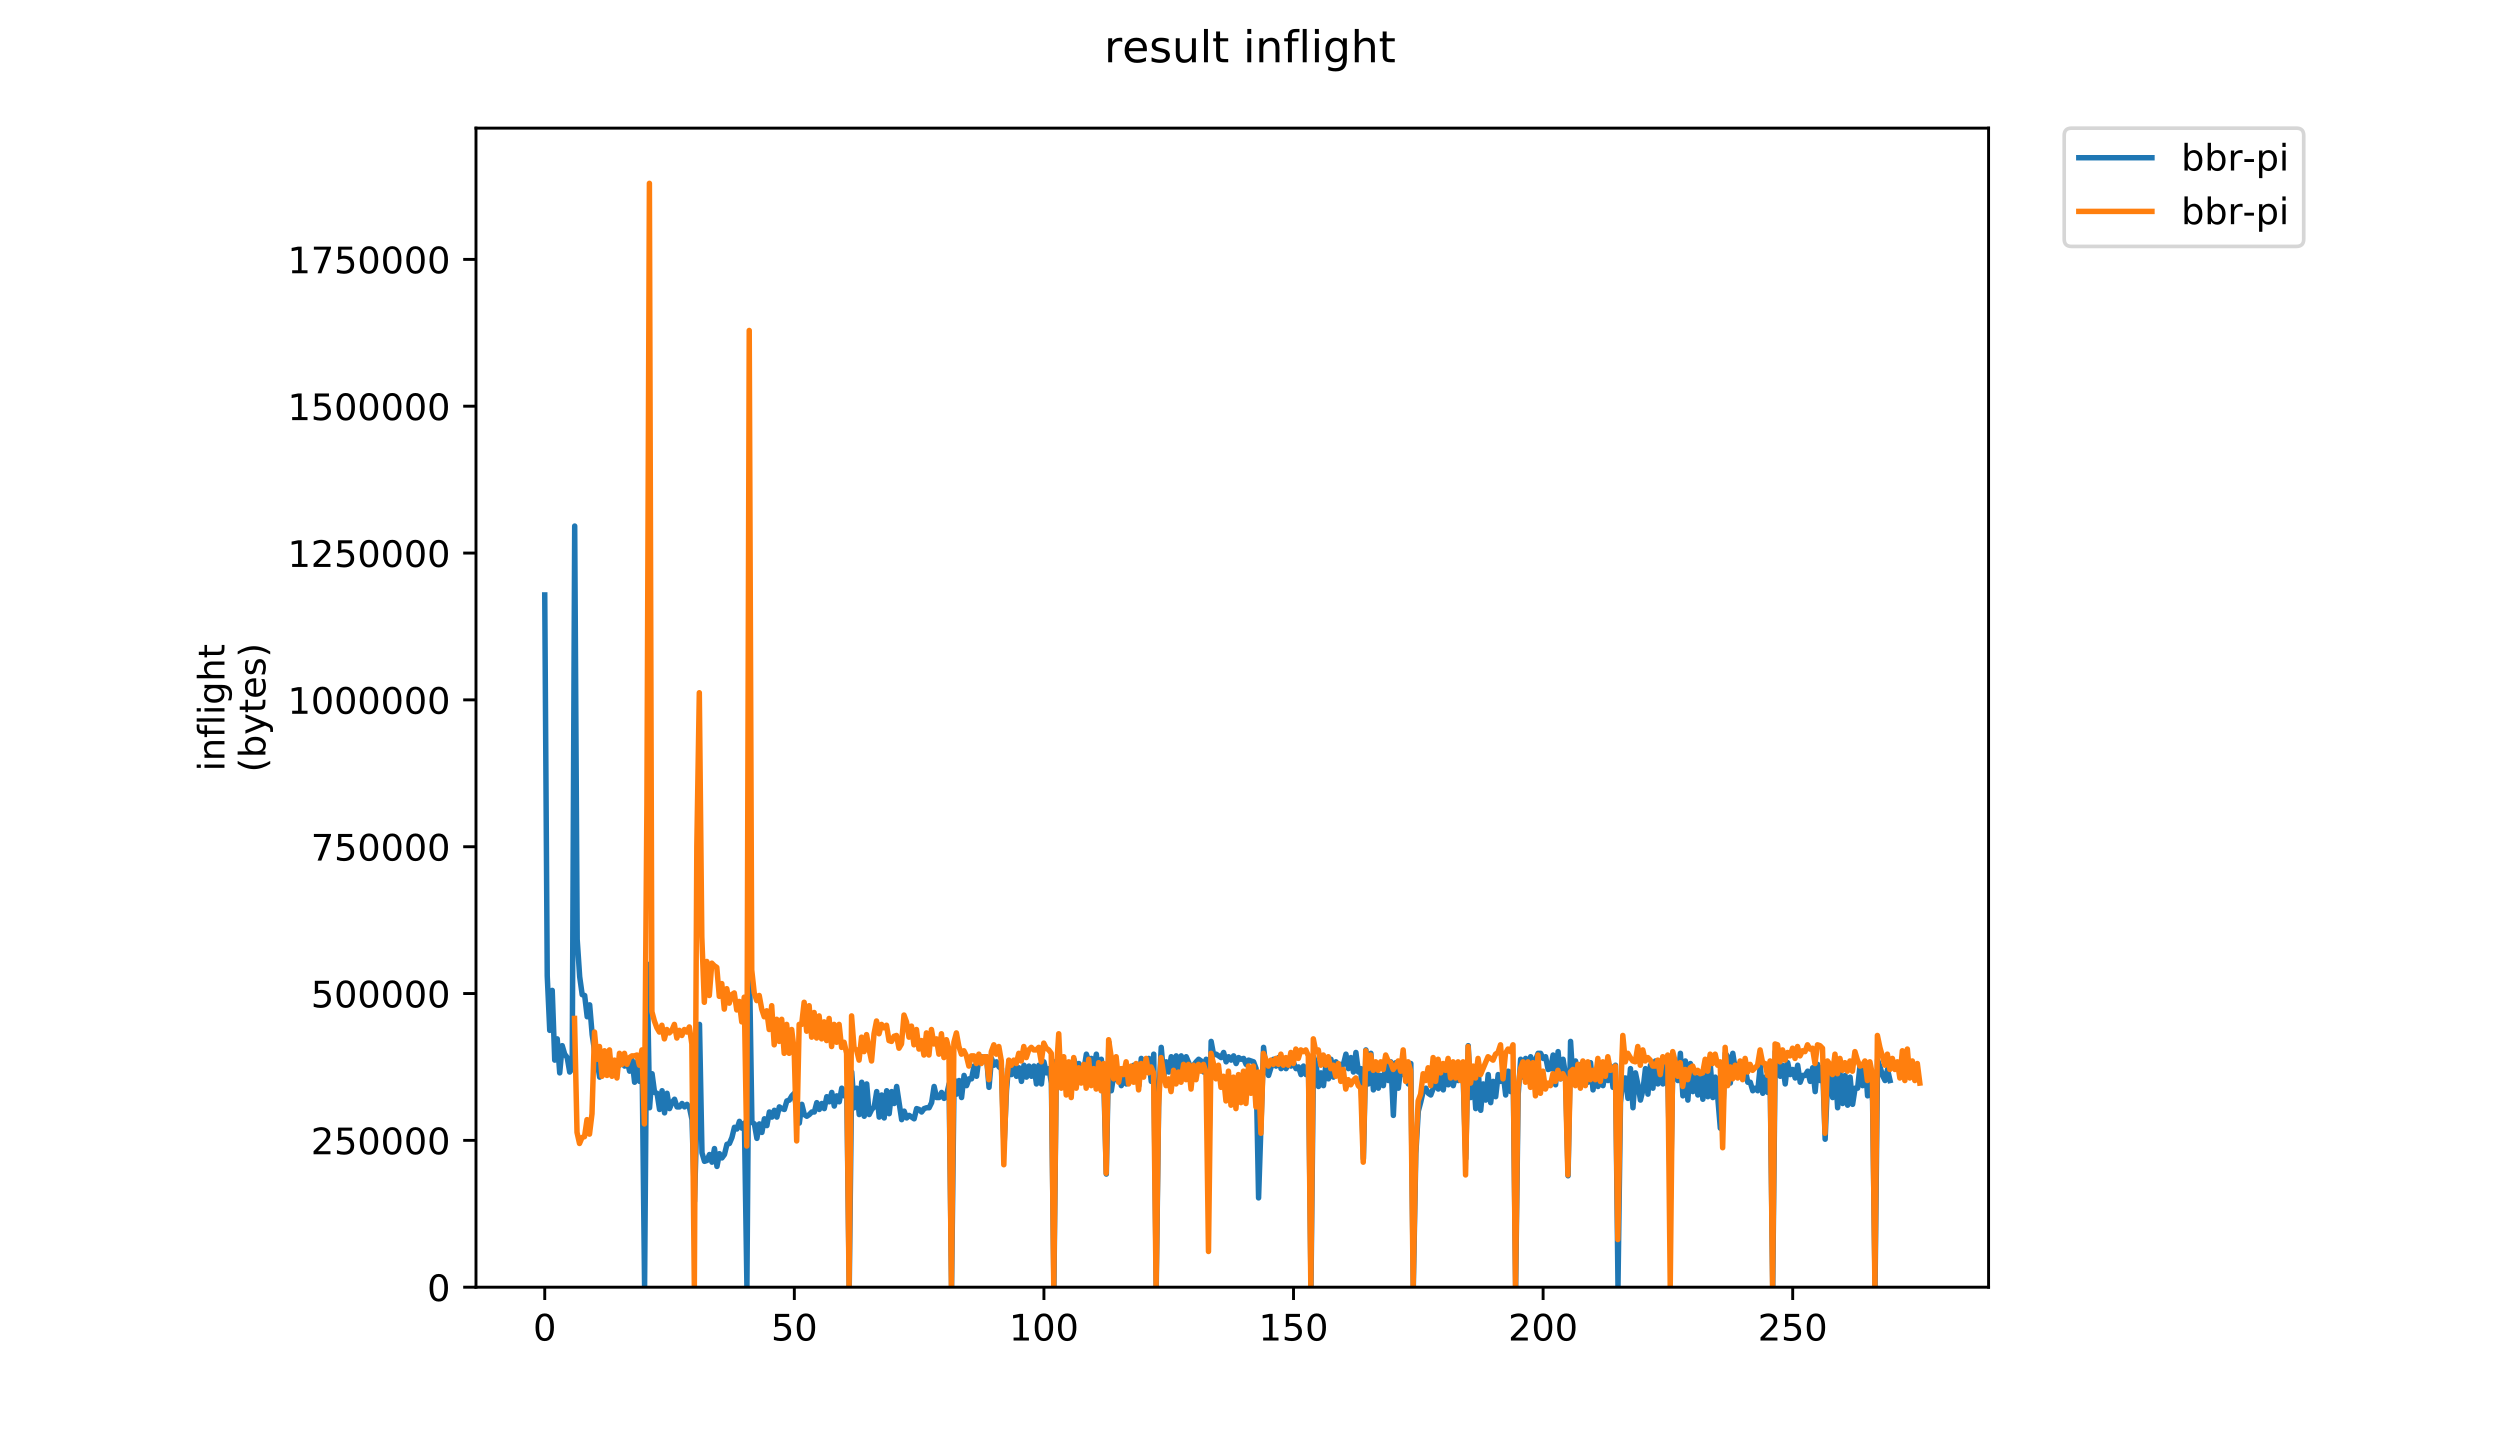 <?xml version="1.0" encoding="utf-8" standalone="no"?>
<!DOCTYPE svg PUBLIC "-//W3C//DTD SVG 1.1//EN"
  "http://www.w3.org/Graphics/SVG/1.1/DTD/svg11.dtd">
<!-- Created with matplotlib (https://matplotlib.org/) -->
<svg height="396pt" version="1.1" viewBox="0 0 684 396" width="684pt" xmlns="http://www.w3.org/2000/svg" xmlns:xlink="http://www.w3.org/1999/xlink">
 <defs>
  <style type="text/css">
*{stroke-linecap:butt;stroke-linejoin:round;}
  </style>
 </defs>
 <g id="figure_1">
  <g id="patch_1">
   <path d="M 0 396 
L 684 396 
L 684 0 
L 0 0 
z
" style="fill:#ffffff;"/>
  </g>
  <g id="axes_1">
   <g id="patch_2">
    <path d="M 130.23 352.174 
L 544.074 352.174 
L 544.074 35.062 
L 130.23 35.062 
z
" style="fill:#ffffff;"/>
   </g>
   <g id="matplotlib.axis_1">
    <g id="xtick_1">
     <g id="line2d_1">
      <defs>
       <path d="M 0 0 
L 0 3.5 
" id="me187044239" style="stroke:#000000;stroke-width:0.8;"/>
      </defs>
      <g>
       <use style="stroke:#000000;stroke-width:0.8;" x="149.041" xlink:href="#me187044239" y="352.174"/>
      </g>
     </g>
     <g id="text_1">
      <!-- 0 -->
      <defs>
       <path d="M 31.781 66.406 
Q 24.172 66.406 20.328 58.906 
Q 16.5 51.422 16.5 36.375 
Q 16.5 21.391 20.328 13.891 
Q 24.172 6.391 31.781 6.391 
Q 39.453 6.391 43.281 13.891 
Q 47.125 21.391 47.125 36.375 
Q 47.125 51.422 43.281 58.906 
Q 39.453 66.406 31.781 66.406 
z
M 31.781 74.219 
Q 44.047 74.219 50.516 64.516 
Q 56.984 54.828 56.984 36.375 
Q 56.984 17.969 50.516 8.266 
Q 44.047 -1.422 31.781 -1.422 
Q 19.531 -1.422 13.062 8.266 
Q 6.594 17.969 6.594 36.375 
Q 6.594 54.828 13.062 64.516 
Q 19.531 74.219 31.781 74.219 
z
" id="DejaVuSans-48"/>
      </defs>
      <g transform="translate(145.86 366.773)scale(0.1 -0.1)">
       <use xlink:href="#DejaVuSans-48"/>
      </g>
     </g>
    </g>
    <g id="xtick_2">
     <g id="line2d_2">
      <g>
       <use style="stroke:#000000;stroke-width:0.8;" x="217.329" xlink:href="#me187044239" y="352.174"/>
      </g>
     </g>
     <g id="text_2">
      <!-- 50 -->
      <defs>
       <path d="M 10.797 72.906 
L 49.516 72.906 
L 49.516 64.594 
L 19.828 64.594 
L 19.828 46.734 
Q 21.969 47.469 24.109 47.828 
Q 26.266 48.188 28.422 48.188 
Q 40.625 48.188 47.75 41.5 
Q 54.891 34.812 54.891 23.391 
Q 54.891 11.625 47.562 5.094 
Q 40.234 -1.422 26.906 -1.422 
Q 22.312 -1.422 17.547 -0.641 
Q 12.797 0.141 7.719 1.703 
L 7.719 11.625 
Q 12.109 9.234 16.797 8.062 
Q 21.484 6.891 26.703 6.891 
Q 35.156 6.891 40.078 11.328 
Q 45.016 15.766 45.016 23.391 
Q 45.016 31 40.078 35.438 
Q 35.156 39.891 26.703 39.891 
Q 22.75 39.891 18.812 39.016 
Q 14.891 38.141 10.797 36.281 
z
" id="DejaVuSans-53"/>
      </defs>
      <g transform="translate(210.967 366.773)scale(0.1 -0.1)">
       <use xlink:href="#DejaVuSans-53"/>
       <use x="63.623" xlink:href="#DejaVuSans-48"/>
      </g>
     </g>
    </g>
    <g id="xtick_3">
     <g id="line2d_3">
      <g>
       <use style="stroke:#000000;stroke-width:0.8;" x="285.618" xlink:href="#me187044239" y="352.174"/>
      </g>
     </g>
     <g id="text_3">
      <!-- 100 -->
      <defs>
       <path d="M 12.406 8.297 
L 28.516 8.297 
L 28.516 63.922 
L 10.984 60.406 
L 10.984 69.391 
L 28.422 72.906 
L 38.281 72.906 
L 38.281 8.297 
L 54.391 8.297 
L 54.391 0 
L 12.406 0 
z
" id="DejaVuSans-49"/>
      </defs>
      <g transform="translate(276.074 366.773)scale(0.1 -0.1)">
       <use xlink:href="#DejaVuSans-49"/>
       <use x="63.623" xlink:href="#DejaVuSans-48"/>
       <use x="127.246" xlink:href="#DejaVuSans-48"/>
      </g>
     </g>
    </g>
    <g id="xtick_4">
     <g id="line2d_4">
      <g>
       <use style="stroke:#000000;stroke-width:0.8;" x="353.906" xlink:href="#me187044239" y="352.174"/>
      </g>
     </g>
     <g id="text_4">
      <!-- 150 -->
      <g transform="translate(344.362 366.773)scale(0.1 -0.1)">
       <use xlink:href="#DejaVuSans-49"/>
       <use x="63.623" xlink:href="#DejaVuSans-53"/>
       <use x="127.246" xlink:href="#DejaVuSans-48"/>
      </g>
     </g>
    </g>
    <g id="xtick_5">
     <g id="line2d_5">
      <g>
       <use style="stroke:#000000;stroke-width:0.8;" x="422.194" xlink:href="#me187044239" y="352.174"/>
      </g>
     </g>
     <g id="text_5">
      <!-- 200 -->
      <defs>
       <path d="M 19.188 8.297 
L 53.609 8.297 
L 53.609 0 
L 7.328 0 
L 7.328 8.297 
Q 12.938 14.109 22.625 23.891 
Q 32.328 33.688 34.812 36.531 
Q 39.547 41.844 41.422 45.531 
Q 43.312 49.219 43.312 52.781 
Q 43.312 58.594 39.234 62.25 
Q 35.156 65.922 28.609 65.922 
Q 23.969 65.922 18.812 64.312 
Q 13.672 62.703 7.812 59.422 
L 7.812 69.391 
Q 13.766 71.781 18.938 73 
Q 24.125 74.219 28.422 74.219 
Q 39.75 74.219 46.484 68.547 
Q 53.219 62.891 53.219 53.422 
Q 53.219 48.922 51.531 44.891 
Q 49.859 40.875 45.406 35.406 
Q 44.188 33.984 37.641 27.219 
Q 31.109 20.453 19.188 8.297 
z
" id="DejaVuSans-50"/>
      </defs>
      <g transform="translate(412.65 366.773)scale(0.1 -0.1)">
       <use xlink:href="#DejaVuSans-50"/>
       <use x="63.623" xlink:href="#DejaVuSans-48"/>
       <use x="127.246" xlink:href="#DejaVuSans-48"/>
      </g>
     </g>
    </g>
    <g id="xtick_6">
     <g id="line2d_6">
      <g>
       <use style="stroke:#000000;stroke-width:0.8;" x="490.482" xlink:href="#me187044239" y="352.174"/>
      </g>
     </g>
     <g id="text_6">
      <!-- 250 -->
      <g transform="translate(480.939 366.773)scale(0.1 -0.1)">
       <use xlink:href="#DejaVuSans-50"/>
       <use x="63.623" xlink:href="#DejaVuSans-53"/>
       <use x="127.246" xlink:href="#DejaVuSans-48"/>
      </g>
     </g>
    </g>
   </g>
   <g id="matplotlib.axis_2">
    <g id="ytick_1">
     <g id="line2d_7">
      <defs>
       <path d="M 0 0 
L -3.5 0 
" id="m35e34ef6eb" style="stroke:#000000;stroke-width:0.8;"/>
      </defs>
      <g>
       <use style="stroke:#000000;stroke-width:0.8;" x="130.23" xlink:href="#m35e34ef6eb" y="352.174"/>
      </g>
     </g>
     <g id="text_7">
      <!-- 0 -->
      <g transform="translate(116.868 355.973)scale(0.1 -0.1)">
       <use xlink:href="#DejaVuSans-48"/>
      </g>
     </g>
    </g>
    <g id="ytick_2">
     <g id="line2d_8">
      <g>
       <use style="stroke:#000000;stroke-width:0.8;" x="130.23" xlink:href="#m35e34ef6eb" y="312.003"/>
      </g>
     </g>
     <g id="text_8">
      <!-- 250000 -->
      <g transform="translate(85.055 315.802)scale(0.1 -0.1)">
       <use xlink:href="#DejaVuSans-50"/>
       <use x="63.623" xlink:href="#DejaVuSans-53"/>
       <use x="127.246" xlink:href="#DejaVuSans-48"/>
       <use x="190.869" xlink:href="#DejaVuSans-48"/>
       <use x="254.492" xlink:href="#DejaVuSans-48"/>
       <use x="318.115" xlink:href="#DejaVuSans-48"/>
      </g>
     </g>
    </g>
    <g id="ytick_3">
     <g id="line2d_9">
      <g>
       <use style="stroke:#000000;stroke-width:0.8;" x="130.23" xlink:href="#m35e34ef6eb" y="271.831"/>
      </g>
     </g>
     <g id="text_9">
      <!-- 500000 -->
      <g transform="translate(85.055 275.63)scale(0.1 -0.1)">
       <use xlink:href="#DejaVuSans-53"/>
       <use x="63.623" xlink:href="#DejaVuSans-48"/>
       <use x="127.246" xlink:href="#DejaVuSans-48"/>
       <use x="190.869" xlink:href="#DejaVuSans-48"/>
       <use x="254.492" xlink:href="#DejaVuSans-48"/>
       <use x="318.115" xlink:href="#DejaVuSans-48"/>
      </g>
     </g>
    </g>
    <g id="ytick_4">
     <g id="line2d_10">
      <g>
       <use style="stroke:#000000;stroke-width:0.8;" x="130.23" xlink:href="#m35e34ef6eb" y="231.659"/>
      </g>
     </g>
     <g id="text_10">
      <!-- 750000 -->
      <defs>
       <path d="M 8.203 72.906 
L 55.078 72.906 
L 55.078 68.703 
L 28.609 0 
L 18.312 0 
L 43.219 64.594 
L 8.203 64.594 
z
" id="DejaVuSans-55"/>
      </defs>
      <g transform="translate(85.055 235.458)scale(0.1 -0.1)">
       <use xlink:href="#DejaVuSans-55"/>
       <use x="63.623" xlink:href="#DejaVuSans-53"/>
       <use x="127.246" xlink:href="#DejaVuSans-48"/>
       <use x="190.869" xlink:href="#DejaVuSans-48"/>
       <use x="254.492" xlink:href="#DejaVuSans-48"/>
       <use x="318.115" xlink:href="#DejaVuSans-48"/>
      </g>
     </g>
    </g>
    <g id="ytick_5">
     <g id="line2d_11">
      <g>
       <use style="stroke:#000000;stroke-width:0.8;" x="130.23" xlink:href="#m35e34ef6eb" y="191.488"/>
      </g>
     </g>
     <g id="text_11">
      <!-- 1000000 -->
      <g transform="translate(78.693 195.287)scale(0.1 -0.1)">
       <use xlink:href="#DejaVuSans-49"/>
       <use x="63.623" xlink:href="#DejaVuSans-48"/>
       <use x="127.246" xlink:href="#DejaVuSans-48"/>
       <use x="190.869" xlink:href="#DejaVuSans-48"/>
       <use x="254.492" xlink:href="#DejaVuSans-48"/>
       <use x="318.115" xlink:href="#DejaVuSans-48"/>
       <use x="381.738" xlink:href="#DejaVuSans-48"/>
      </g>
     </g>
    </g>
    <g id="ytick_6">
     <g id="line2d_12">
      <g>
       <use style="stroke:#000000;stroke-width:0.8;" x="130.23" xlink:href="#m35e34ef6eb" y="151.316"/>
      </g>
     </g>
     <g id="text_12">
      <!-- 1250000 -->
      <g transform="translate(78.693 155.115)scale(0.1 -0.1)">
       <use xlink:href="#DejaVuSans-49"/>
       <use x="63.623" xlink:href="#DejaVuSans-50"/>
       <use x="127.246" xlink:href="#DejaVuSans-53"/>
       <use x="190.869" xlink:href="#DejaVuSans-48"/>
       <use x="254.492" xlink:href="#DejaVuSans-48"/>
       <use x="318.115" xlink:href="#DejaVuSans-48"/>
       <use x="381.738" xlink:href="#DejaVuSans-48"/>
      </g>
     </g>
    </g>
    <g id="ytick_7">
     <g id="line2d_13">
      <g>
       <use style="stroke:#000000;stroke-width:0.8;" x="130.23" xlink:href="#m35e34ef6eb" y="111.144"/>
      </g>
     </g>
     <g id="text_13">
      <!-- 1500000 -->
      <g transform="translate(78.693 114.943)scale(0.1 -0.1)">
       <use xlink:href="#DejaVuSans-49"/>
       <use x="63.623" xlink:href="#DejaVuSans-53"/>
       <use x="127.246" xlink:href="#DejaVuSans-48"/>
       <use x="190.869" xlink:href="#DejaVuSans-48"/>
       <use x="254.492" xlink:href="#DejaVuSans-48"/>
       <use x="318.115" xlink:href="#DejaVuSans-48"/>
       <use x="381.738" xlink:href="#DejaVuSans-48"/>
      </g>
     </g>
    </g>
    <g id="ytick_8">
     <g id="line2d_14">
      <g>
       <use style="stroke:#000000;stroke-width:0.8;" x="130.23" xlink:href="#m35e34ef6eb" y="70.973"/>
      </g>
     </g>
     <g id="text_14">
      <!-- 1750000 -->
      <g transform="translate(78.693 74.772)scale(0.1 -0.1)">
       <use xlink:href="#DejaVuSans-49"/>
       <use x="63.623" xlink:href="#DejaVuSans-55"/>
       <use x="127.246" xlink:href="#DejaVuSans-53"/>
       <use x="190.869" xlink:href="#DejaVuSans-48"/>
       <use x="254.492" xlink:href="#DejaVuSans-48"/>
       <use x="318.115" xlink:href="#DejaVuSans-48"/>
       <use x="381.738" xlink:href="#DejaVuSans-48"/>
      </g>
     </g>
    </g>
    <g id="text_15">
     <!-- inflight -->
     <defs>
      <path d="M 9.422 54.688 
L 18.406 54.688 
L 18.406 0 
L 9.422 0 
z
M 9.422 75.984 
L 18.406 75.984 
L 18.406 64.594 
L 9.422 64.594 
z
" id="DejaVuSans-105"/>
      <path d="M 54.891 33.016 
L 54.891 0 
L 45.906 0 
L 45.906 32.719 
Q 45.906 40.484 42.875 44.328 
Q 39.844 48.188 33.797 48.188 
Q 26.516 48.188 22.312 43.547 
Q 18.109 38.922 18.109 30.906 
L 18.109 0 
L 9.078 0 
L 9.078 54.688 
L 18.109 54.688 
L 18.109 46.188 
Q 21.344 51.125 25.703 53.562 
Q 30.078 56 35.797 56 
Q 45.219 56 50.047 50.172 
Q 54.891 44.344 54.891 33.016 
z
" id="DejaVuSans-110"/>
      <path d="M 37.109 75.984 
L 37.109 68.5 
L 28.516 68.5 
Q 23.688 68.5 21.797 66.547 
Q 19.922 64.594 19.922 59.516 
L 19.922 54.688 
L 34.719 54.688 
L 34.719 47.703 
L 19.922 47.703 
L 19.922 0 
L 10.891 0 
L 10.891 47.703 
L 2.297 47.703 
L 2.297 54.688 
L 10.891 54.688 
L 10.891 58.5 
Q 10.891 67.625 15.141 71.797 
Q 19.391 75.984 28.609 75.984 
z
" id="DejaVuSans-102"/>
      <path d="M 9.422 75.984 
L 18.406 75.984 
L 18.406 0 
L 9.422 0 
z
" id="DejaVuSans-108"/>
      <path d="M 45.406 27.984 
Q 45.406 37.75 41.375 43.109 
Q 37.359 48.484 30.078 48.484 
Q 22.859 48.484 18.828 43.109 
Q 14.797 37.75 14.797 27.984 
Q 14.797 18.266 18.828 12.891 
Q 22.859 7.516 30.078 7.516 
Q 37.359 7.516 41.375 12.891 
Q 45.406 18.266 45.406 27.984 
z
M 54.391 6.781 
Q 54.391 -7.172 48.188 -13.984 
Q 42 -20.797 29.203 -20.797 
Q 24.469 -20.797 20.266 -20.094 
Q 16.062 -19.391 12.109 -17.922 
L 12.109 -9.188 
Q 16.062 -11.328 19.922 -12.344 
Q 23.781 -13.375 27.781 -13.375 
Q 36.625 -13.375 41.016 -8.766 
Q 45.406 -4.156 45.406 5.172 
L 45.406 9.625 
Q 42.625 4.781 38.281 2.391 
Q 33.938 0 27.875 0 
Q 17.828 0 11.672 7.656 
Q 5.516 15.328 5.516 27.984 
Q 5.516 40.672 11.672 48.328 
Q 17.828 56 27.875 56 
Q 33.938 56 38.281 53.609 
Q 42.625 51.219 45.406 46.391 
L 45.406 54.688 
L 54.391 54.688 
z
" id="DejaVuSans-103"/>
      <path d="M 54.891 33.016 
L 54.891 0 
L 45.906 0 
L 45.906 32.719 
Q 45.906 40.484 42.875 44.328 
Q 39.844 48.188 33.797 48.188 
Q 26.516 48.188 22.312 43.547 
Q 18.109 38.922 18.109 30.906 
L 18.109 0 
L 9.078 0 
L 9.078 75.984 
L 18.109 75.984 
L 18.109 46.188 
Q 21.344 51.125 25.703 53.562 
Q 30.078 56 35.797 56 
Q 45.219 56 50.047 50.172 
Q 54.891 44.344 54.891 33.016 
z
" id="DejaVuSans-104"/>
      <path d="M 18.312 70.219 
L 18.312 54.688 
L 36.812 54.688 
L 36.812 47.703 
L 18.312 47.703 
L 18.312 18.016 
Q 18.312 11.328 20.141 9.422 
Q 21.969 7.516 27.594 7.516 
L 36.812 7.516 
L 36.812 0 
L 27.594 0 
Q 17.188 0 13.234 3.875 
Q 9.281 7.766 9.281 18.016 
L 9.281 47.703 
L 2.688 47.703 
L 2.688 54.688 
L 9.281 54.688 
L 9.281 70.219 
z
" id="DejaVuSans-116"/>
     </defs>
     <g transform="translate(61.415 211.018)rotate(-90)scale(0.1 -0.1)">
      <use xlink:href="#DejaVuSans-105"/>
      <use x="27.783" xlink:href="#DejaVuSans-110"/>
      <use x="91.162" xlink:href="#DejaVuSans-102"/>
      <use x="126.367" xlink:href="#DejaVuSans-108"/>
      <use x="154.15" xlink:href="#DejaVuSans-105"/>
      <use x="181.934" xlink:href="#DejaVuSans-103"/>
      <use x="245.41" xlink:href="#DejaVuSans-104"/>
      <use x="308.789" xlink:href="#DejaVuSans-116"/>
     </g>
     <!-- (bytes) -->
     <defs>
      <path d="M 31 75.875 
Q 24.469 64.656 21.281 53.656 
Q 18.109 42.672 18.109 31.391 
Q 18.109 20.125 21.312 9.062 
Q 24.516 -2 31 -13.188 
L 23.188 -13.188 
Q 15.875 -1.703 12.234 9.375 
Q 8.594 20.453 8.594 31.391 
Q 8.594 42.281 12.203 53.312 
Q 15.828 64.359 23.188 75.875 
z
" id="DejaVuSans-40"/>
      <path d="M 48.688 27.297 
Q 48.688 37.203 44.609 42.844 
Q 40.531 48.484 33.406 48.484 
Q 26.266 48.484 22.188 42.844 
Q 18.109 37.203 18.109 27.297 
Q 18.109 17.391 22.188 11.75 
Q 26.266 6.109 33.406 6.109 
Q 40.531 6.109 44.609 11.75 
Q 48.688 17.391 48.688 27.297 
z
M 18.109 46.391 
Q 20.953 51.266 25.266 53.625 
Q 29.594 56 35.594 56 
Q 45.562 56 51.781 48.094 
Q 58.016 40.188 58.016 27.297 
Q 58.016 14.406 51.781 6.484 
Q 45.562 -1.422 35.594 -1.422 
Q 29.594 -1.422 25.266 0.953 
Q 20.953 3.328 18.109 8.203 
L 18.109 0 
L 9.078 0 
L 9.078 75.984 
L 18.109 75.984 
z
" id="DejaVuSans-98"/>
      <path d="M 32.172 -5.078 
Q 28.375 -14.844 24.75 -17.812 
Q 21.141 -20.797 15.094 -20.797 
L 7.906 -20.797 
L 7.906 -13.281 
L 13.188 -13.281 
Q 16.891 -13.281 18.938 -11.516 
Q 21 -9.766 23.484 -3.219 
L 25.094 0.875 
L 2.984 54.688 
L 12.5 54.688 
L 29.594 11.922 
L 46.688 54.688 
L 56.203 54.688 
z
" id="DejaVuSans-121"/>
      <path d="M 56.203 29.594 
L 56.203 25.203 
L 14.891 25.203 
Q 15.484 15.922 20.484 11.062 
Q 25.484 6.203 34.422 6.203 
Q 39.594 6.203 44.453 7.469 
Q 49.312 8.734 54.109 11.281 
L 54.109 2.781 
Q 49.266 0.734 44.188 -0.344 
Q 39.109 -1.422 33.891 -1.422 
Q 20.797 -1.422 13.156 6.188 
Q 5.516 13.812 5.516 26.812 
Q 5.516 40.234 12.766 48.109 
Q 20.016 56 32.328 56 
Q 43.359 56 49.781 48.891 
Q 56.203 41.797 56.203 29.594 
z
M 47.219 32.234 
Q 47.125 39.594 43.094 43.984 
Q 39.062 48.391 32.422 48.391 
Q 24.906 48.391 20.391 44.141 
Q 15.875 39.891 15.188 32.172 
z
" id="DejaVuSans-101"/>
      <path d="M 44.281 53.078 
L 44.281 44.578 
Q 40.484 46.531 36.375 47.5 
Q 32.281 48.484 27.875 48.484 
Q 21.188 48.484 17.844 46.438 
Q 14.5 44.391 14.5 40.281 
Q 14.5 37.156 16.891 35.375 
Q 19.281 33.594 26.516 31.984 
L 29.594 31.297 
Q 39.156 29.25 43.188 25.516 
Q 47.219 21.781 47.219 15.094 
Q 47.219 7.469 41.188 3.016 
Q 35.156 -1.422 24.609 -1.422 
Q 20.219 -1.422 15.453 -0.562 
Q 10.688 0.297 5.422 2 
L 5.422 11.281 
Q 10.406 8.688 15.234 7.391 
Q 20.062 6.109 24.812 6.109 
Q 31.156 6.109 34.562 8.281 
Q 37.984 10.453 37.984 14.406 
Q 37.984 18.062 35.516 20.016 
Q 33.062 21.969 24.703 23.781 
L 21.578 24.516 
Q 13.234 26.266 9.516 29.906 
Q 5.812 33.547 5.812 39.891 
Q 5.812 47.609 11.281 51.797 
Q 16.75 56 26.812 56 
Q 31.781 56 36.172 55.266 
Q 40.578 54.547 44.281 53.078 
z
" id="DejaVuSans-115"/>
      <path d="M 8.016 75.875 
L 15.828 75.875 
Q 23.141 64.359 26.781 53.312 
Q 30.422 42.281 30.422 31.391 
Q 30.422 20.453 26.781 9.375 
Q 23.141 -1.703 15.828 -13.188 
L 8.016 -13.188 
Q 14.5 -2 17.703 9.062 
Q 20.906 20.125 20.906 31.391 
Q 20.906 42.672 17.703 53.656 
Q 14.5 64.656 8.016 75.875 
z
" id="DejaVuSans-41"/>
     </defs>
     <g transform="translate(72.613 211.295)rotate(-90)scale(0.1 -0.1)">
      <use xlink:href="#DejaVuSans-40"/>
      <use x="39.014" xlink:href="#DejaVuSans-98"/>
      <use x="102.49" xlink:href="#DejaVuSans-121"/>
      <use x="161.67" xlink:href="#DejaVuSans-116"/>
      <use x="200.879" xlink:href="#DejaVuSans-101"/>
      <use x="262.402" xlink:href="#DejaVuSans-115"/>
      <use x="314.502" xlink:href="#DejaVuSans-41"/>
     </g>
    </g>
   </g>
   <g id="line2d_15">
    <path clip-path="url(#p39a13e5ed1)" d="M 149.041 162.777 
L 149.724 267.015 
L 150.407 281.907 
L 151.09 270.971 
L 151.773 290.05 
L 152.456 284.233 
L 153.139 293.54 
L 153.821 286.095 
L 154.504 288.421 
L 155.187 289.352 
L 155.87 293.308 
L 156.553 292.377 
L 157.236 143.931 
L 157.919 257.01 
L 158.602 267.248 
L 159.284 272.134 
L 159.967 272.367 
L 160.65 278.184 
L 161.333 274.926 
L 162.016 283.07 
L 162.699 287.723 
L 163.382 290.516 
L 164.065 294.704 
L 164.748 293.773 
L 165.43 293.308 
L 166.113 291.912 
L 166.796 291.912 
L 167.479 290.283 
L 168.162 292.377 
L 168.845 290.516 
L 169.528 291.446 
L 170.211 289.119 
L 170.893 291.679 
L 171.576 290.283 
L 172.259 293.075 
L 172.942 290.05 
L 173.625 296.1 
L 174.308 290.516 
L 174.991 295.867 
L 175.674 290.748 
L 176.357 351.941 
L 177.039 263.758 
L 177.722 303.08 
L 178.405 293.773 
L 179.088 298.892 
L 179.771 299.124 
L 180.454 303.545 
L 181.137 298.426 
L 181.82 304.476 
L 182.502 299.124 
L 183.185 303.313 
L 183.868 301.684 
L 184.551 300.753 
L 185.234 302.847 
L 185.917 302.847 
L 186.6 301.917 
L 187.283 302.847 
L 187.966 302.149 
L 188.648 303.08 
L 189.331 306.337 
L 190.014 328.674 
L 191.38 280.278 
L 192.063 315.412 
L 192.746 317.738 
L 193.429 317.506 
L 194.111 315.877 
L 194.794 317.971 
L 195.477 314.248 
L 196.16 319.134 
L 196.843 315.644 
L 197.526 316.808 
L 198.209 315.877 
L 198.892 313.085 
L 199.575 312.852 
L 200.257 311.224 
L 200.94 308.431 
L 201.623 308.897 
L 202.306 306.803 
L 202.989 308.664 
L 203.672 307.268 
L 204.355 351.941 
L 205.038 263.525 
L 205.72 307.035 
L 206.403 307.501 
L 207.086 311.456 
L 207.769 307.501 
L 208.452 309.827 
L 209.135 306.105 
L 209.818 307.966 
L 210.501 304.243 
L 211.184 305.639 
L 211.866 303.778 
L 212.549 305.639 
L 213.232 302.847 
L 213.915 303.313 
L 214.598 303.545 
L 215.281 301.219 
L 215.964 300.986 
L 216.647 299.822 
L 217.329 299.124 
L 218.012 304.011 
L 218.695 307.268 
L 219.378 302.149 
L 220.061 304.941 
L 220.744 305.407 
L 221.427 304.941 
L 222.11 304.243 
L 222.793 304.243 
L 223.475 301.684 
L 224.158 303.545 
L 224.841 301.917 
L 225.524 303.313 
L 226.207 300.055 
L 226.89 301.451 
L 227.573 298.892 
L 228.256 302.615 
L 228.938 299.822 
L 229.621 301.451 
L 230.304 297.728 
L 230.987 299.822 
L 231.67 297.961 
L 232.353 352.174 
L 233.036 293.308 
L 233.719 303.08 
L 234.401 297.728 
L 235.084 304.941 
L 235.767 296.1 
L 236.45 305.407 
L 237.133 296.565 
L 237.816 304.941 
L 238.499 303.545 
L 239.182 302.847 
L 239.865 298.659 
L 240.547 305.639 
L 241.23 299.59 
L 241.913 305.872 
L 242.596 298.426 
L 243.279 304.709 
L 243.962 298.659 
L 244.645 301.917 
L 245.328 297.263 
L 246.693 306.337 
L 247.376 304.011 
L 248.059 305.872 
L 248.742 305.174 
L 250.108 306.105 
L 250.791 303.313 
L 251.474 303.545 
L 252.156 304.243 
L 252.839 303.313 
L 253.522 303.08 
L 254.205 303.08 
L 254.888 301.684 
L 255.571 297.263 
L 256.254 300.288 
L 256.937 300.288 
L 257.619 298.892 
L 258.302 300.52 
L 258.985 299.59 
L 259.668 296.565 
L 260.351 351.941 
L 261.034 295.402 
L 261.717 299.357 
L 262.4 295.634 
L 263.083 300.288 
L 263.765 294.238 
L 264.448 297.03 
L 265.131 295.169 
L 265.814 295.169 
L 266.497 291.679 
L 267.18 294.471 
L 267.863 289.352 
L 268.546 289.119 
L 269.228 290.283 
L 269.911 289.119 
L 270.594 297.496 
L 271.277 289.585 
L 271.96 291.446 
L 272.643 290.516 
L 273.326 291.912 
L 274.009 292.377 
L 274.692 314.016 
L 275.374 298.426 
L 276.057 290.283 
L 276.74 294.006 
L 277.423 290.516 
L 278.106 294.471 
L 278.789 292.144 
L 279.472 295.867 
L 280.155 291.446 
L 280.837 294.704 
L 281.52 291.679 
L 282.203 294.471 
L 282.886 291.679 
L 283.569 296.565 
L 284.252 291.446 
L 284.935 296.565 
L 285.618 290.516 
L 286.301 293.54 
L 286.983 292.377 
L 287.666 296.332 
L 288.349 351.941 
L 289.032 290.283 
L 289.715 292.377 
L 290.398 296.332 
L 291.081 294.238 
L 291.764 293.54 
L 292.446 294.238 
L 293.129 291.679 
L 293.812 289.817 
L 294.495 292.144 
L 295.178 290.981 
L 295.861 292.61 
L 296.544 292.842 
L 297.227 288.421 
L 297.91 290.516 
L 298.592 289.585 
L 299.275 292.377 
L 299.958 288.421 
L 300.641 294.936 
L 301.324 289.817 
L 302.007 296.332 
L 302.69 321.228 
L 303.373 285.164 
L 304.055 298.426 
L 304.738 294.006 
L 305.421 295.402 
L 306.104 293.773 
L 306.787 297.03 
L 307.47 292.377 
L 308.153 296.565 
L 308.836 292.61 
L 309.519 294.471 
L 310.201 291.446 
L 310.884 293.075 
L 311.567 297.03 
L 312.25 289.585 
L 312.933 290.516 
L 313.616 291.214 
L 314.299 289.585 
L 314.982 295.867 
L 315.664 288.421 
L 316.347 351.941 
L 317.03 300.055 
L 317.713 286.56 
L 318.396 294.471 
L 319.079 290.516 
L 319.762 293.308 
L 320.445 289.119 
L 321.128 292.61 
L 321.81 288.887 
L 322.493 293.54 
L 323.176 288.887 
L 323.859 290.516 
L 324.542 289.119 
L 325.908 292.377 
L 327.273 290.516 
L 327.956 289.817 
L 328.639 290.283 
L 329.322 293.308 
L 330.005 289.817 
L 330.688 317.273 
L 331.371 284.931 
L 332.054 288.654 
L 332.737 288.421 
L 334.102 289.352 
L 334.785 287.956 
L 335.468 290.516 
L 336.151 289.119 
L 336.834 290.05 
L 337.517 288.887 
L 338.2 290.981 
L 338.882 289.352 
L 339.565 289.817 
L 340.248 289.585 
L 340.931 291.214 
L 341.614 290.05 
L 342.98 290.516 
L 343.663 292.377 
L 344.346 327.743 
L 345.711 286.56 
L 346.394 292.377 
L 347.077 294.238 
L 348.443 289.817 
L 349.126 291.679 
L 349.809 289.352 
L 350.491 292.377 
L 351.174 290.05 
L 351.857 292.377 
L 352.54 290.981 
L 353.223 291.679 
L 353.906 290.748 
L 354.589 292.377 
L 355.272 291.912 
L 355.955 294.006 
L 356.637 291.679 
L 357.32 294.006 
L 358.003 291.912 
L 358.686 351.941 
L 359.369 289.119 
L 360.052 290.981 
L 360.735 297.263 
L 361.418 293.54 
L 362.1 297.03 
L 362.783 291.214 
L 363.466 295.169 
L 364.149 289.817 
L 364.832 294.704 
L 365.515 290.516 
L 366.198 292.61 
L 366.881 291.214 
L 367.564 291.214 
L 368.246 288.421 
L 368.929 292.377 
L 369.612 289.352 
L 370.295 293.308 
L 370.978 287.956 
L 371.661 293.308 
L 372.344 292.377 
L 373.027 317.04 
L 373.709 287.258 
L 374.392 296.565 
L 375.075 288.189 
L 375.758 298.194 
L 376.441 291.912 
L 377.124 297.728 
L 377.807 294.238 
L 378.49 297.03 
L 379.172 290.748 
L 379.855 295.634 
L 380.538 290.516 
L 381.221 305.174 
L 381.904 290.748 
L 382.587 297.728 
L 383.27 291.679 
L 383.953 294.006 
L 384.636 291.446 
L 385.318 296.565 
L 386.001 290.981 
L 386.684 352.174 
L 387.367 315.644 
L 388.05 304.011 
L 388.733 301.451 
L 389.416 298.426 
L 390.099 297.728 
L 390.781 299.124 
L 391.464 299.59 
L 392.147 297.728 
L 392.83 296.332 
L 393.513 297.961 
L 394.196 294.471 
L 394.879 298.194 
L 395.562 293.308 
L 396.245 296.798 
L 396.927 293.773 
L 397.61 297.03 
L 398.293 294.238 
L 398.976 295.634 
L 399.659 294.238 
L 400.342 295.402 
L 401.025 317.04 
L 401.708 286.095 
L 402.39 300.288 
L 403.073 293.308 
L 403.756 303.313 
L 404.439 292.61 
L 405.122 303.778 
L 405.805 296.565 
L 406.488 300.986 
L 407.171 294.006 
L 407.854 301.684 
L 408.536 295.867 
L 409.219 300.055 
L 409.902 294.006 
L 410.585 295.867 
L 411.268 293.773 
L 411.951 299.59 
L 412.634 293.075 
L 413.317 298.659 
L 413.999 292.842 
L 414.682 351.941 
L 415.365 299.59 
L 416.048 289.817 
L 416.731 294.704 
L 417.414 289.585 
L 418.097 292.61 
L 418.78 289.119 
L 419.463 291.679 
L 420.828 288.189 
L 421.511 288.189 
L 422.194 289.585 
L 422.877 289.119 
L 423.56 292.61 
L 424.243 292.377 
L 424.926 288.654 
L 425.608 296.798 
L 426.291 287.723 
L 426.974 295.169 
L 427.657 289.817 
L 428.34 294.238 
L 429.023 321.694 
L 429.706 284.931 
L 430.389 296.1 
L 431.072 290.283 
L 431.754 294.471 
L 432.437 291.214 
L 433.12 295.402 
L 433.803 292.144 
L 434.486 296.1 
L 435.169 290.748 
L 435.852 298.194 
L 436.535 293.308 
L 437.217 297.263 
L 437.9 293.773 
L 438.583 297.03 
L 439.266 293.308 
L 439.949 295.634 
L 440.632 291.679 
L 441.315 297.496 
L 441.998 291.446 
L 442.681 351.941 
L 443.363 301.684 
L 444.046 294.936 
L 444.729 294.936 
L 445.412 300.52 
L 446.095 292.377 
L 446.778 303.08 
L 447.461 293.54 
L 448.144 296.798 
L 448.826 300.986 
L 449.509 298.194 
L 450.192 292.377 
L 450.875 299.357 
L 451.558 291.446 
L 452.241 297.728 
L 452.924 290.283 
L 453.607 296.565 
L 454.29 291.214 
L 454.972 296.565 
L 455.655 290.516 
L 456.338 295.169 
L 457.021 327.976 
L 457.704 290.05 
L 458.387 292.377 
L 459.07 295.634 
L 459.753 288.189 
L 460.435 299.822 
L 461.118 290.283 
L 461.801 300.986 
L 462.484 290.981 
L 463.167 298.659 
L 463.85 294.704 
L 464.533 299.59 
L 465.216 293.773 
L 465.899 300.753 
L 466.581 293.308 
L 467.264 300.055 
L 467.947 291.446 
L 468.63 300.288 
L 469.313 294.704 
L 469.996 300.52 
L 470.679 308.664 
L 471.362 303.778 
L 472.044 288.189 
L 472.727 289.119 
L 473.41 296.332 
L 474.093 288.189 
L 474.776 292.61 
L 475.459 291.214 
L 476.142 293.308 
L 476.825 293.54 
L 477.508 292.61 
L 478.19 296.1 
L 478.873 296.1 
L 479.556 298.426 
L 480.239 297.728 
L 480.922 298.426 
L 481.605 291.679 
L 482.288 299.124 
L 482.971 294.704 
L 483.653 298.892 
L 484.336 297.03 
L 485.019 351.941 
L 485.702 287.723 
L 486.385 290.283 
L 487.068 294.471 
L 487.751 291.446 
L 488.434 296.565 
L 489.117 290.748 
L 489.799 294.006 
L 490.482 292.61 
L 491.165 294.936 
L 491.848 291.446 
L 492.531 296.1 
L 493.214 294.238 
L 493.897 294.238 
L 494.58 293.075 
L 495.262 295.867 
L 495.945 292.144 
L 496.628 298.659 
L 497.311 291.214 
L 497.994 295.634 
L 498.677 291.912 
L 499.36 311.689 
L 500.043 295.169 
L 500.726 294.471 
L 501.408 300.288 
L 502.091 291.912 
L 502.774 303.08 
L 503.457 293.773 
L 504.14 301.917 
L 504.823 294.238 
L 505.506 302.382 
L 506.189 294.704 
L 506.871 302.149 
L 507.554 297.728 
L 508.237 297.728 
L 508.92 291.446 
L 509.603 297.03 
L 510.286 290.516 
L 510.969 299.822 
L 511.652 292.842 
L 512.335 301.219 
L 513.017 351.941 
L 513.7 290.05 
L 514.383 291.912 
L 515.066 294.238 
L 515.749 295.634 
L 516.432 292.61 
L 517.115 295.634 
L 517.115 295.634 
" style="fill:none;stroke:#1f77b4;stroke-linecap:square;stroke-width:1.5;"/>
   </g>
   <g id="line2d_16">
    <path clip-path="url(#p39a13e5ed1)" d="M 157.189 278.649 
L 157.872 309.827 
L 158.555 312.852 
L 159.238 311.224 
L 159.921 310.991 
L 160.604 306.337 
L 161.287 310.293 
L 161.97 304.709 
L 162.652 282.372 
L 163.335 289.817 
L 164.018 286.327 
L 164.701 294.471 
L 165.384 287.491 
L 166.067 294.238 
L 166.75 287.258 
L 167.433 294.471 
L 168.115 290.05 
L 168.798 294.936 
L 169.481 288.189 
L 170.164 291.214 
L 170.847 288.189 
L 171.53 291.214 
L 172.213 289.352 
L 172.896 288.887 
L 173.579 288.887 
L 174.261 288.654 
L 174.944 291.446 
L 175.627 287.258 
L 176.31 307.501 
L 176.993 220.248 
L 177.676 50.163 
L 178.359 276.788 
L 179.042 279.347 
L 179.724 281.209 
L 180.407 282.372 
L 181.09 280.511 
L 181.773 284.233 
L 182.456 281.674 
L 183.139 282.605 
L 183.822 281.907 
L 184.505 280.278 
L 185.188 284.001 
L 185.87 281.907 
L 186.553 283.303 
L 187.236 281.674 
L 187.919 282.372 
L 188.602 280.976 
L 189.285 285.629 
L 189.968 351.941 
L 190.651 231.416 
L 191.333 189.535 
L 192.016 256.312 
L 192.699 274.228 
L 193.382 263.06 
L 194.065 272.367 
L 194.748 263.525 
L 195.431 264.223 
L 196.114 264.689 
L 196.797 272.6 
L 197.479 269.109 
L 198.162 276.09 
L 198.845 270.506 
L 199.528 274.461 
L 200.211 272.134 
L 200.894 271.669 
L 201.577 276.322 
L 202.26 273.996 
L 202.942 279.58 
L 203.625 272.832 
L 204.308 313.55 
L 204.991 90.416 
L 205.674 265.387 
L 206.357 271.669 
L 207.04 273.763 
L 207.723 272.367 
L 208.406 276.09 
L 209.088 278.184 
L 209.771 276.555 
L 210.454 281.674 
L 211.137 275.159 
L 211.82 285.862 
L 212.503 278.882 
L 213.186 284.931 
L 213.869 278.882 
L 214.551 288.189 
L 215.234 280.278 
L 215.917 288.189 
L 216.6 281.674 
L 217.283 287.258 
L 217.966 312.154 
L 218.649 280.278 
L 219.332 280.278 
L 220.015 274.228 
L 220.697 282.139 
L 221.38 275.159 
L 222.063 283.768 
L 222.746 277.02 
L 223.429 284.001 
L 224.112 277.951 
L 224.795 284.233 
L 225.478 279.58 
L 226.16 284.699 
L 226.843 278.649 
L 227.526 286.327 
L 228.209 280.278 
L 228.892 285.164 
L 229.575 280.278 
L 230.258 286.56 
L 230.941 285.164 
L 231.624 288.189 
L 232.306 351.941 
L 232.989 277.951 
L 233.672 286.793 
L 234.355 287.258 
L 235.038 290.05 
L 235.721 283.768 
L 236.404 287.723 
L 237.087 283.07 
L 237.769 287.025 
L 238.452 290.283 
L 239.135 282.837 
L 239.818 279.347 
L 240.501 282.837 
L 241.184 280.278 
L 241.867 281.209 
L 242.55 280.511 
L 243.233 284.699 
L 243.915 284.931 
L 244.598 283.535 
L 245.281 283.303 
L 245.964 286.793 
L 246.647 285.629 
L 247.33 277.718 
L 248.013 279.58 
L 248.696 283.768 
L 249.378 280.743 
L 250.061 285.862 
L 250.744 281.674 
L 251.427 287.025 
L 252.11 284.699 
L 252.793 288.654 
L 253.476 282.605 
L 254.159 288.654 
L 254.842 281.674 
L 255.524 285.629 
L 256.207 284.233 
L 256.89 288.421 
L 257.573 282.837 
L 258.256 289.352 
L 258.939 284.466 
L 259.622 287.025 
L 260.305 352.174 
L 260.987 285.164 
L 261.67 282.605 
L 262.353 286.327 
L 263.036 288.421 
L 263.719 287.491 
L 264.402 288.887 
L 265.085 291.679 
L 265.768 288.887 
L 266.451 288.887 
L 267.133 290.981 
L 267.816 288.421 
L 268.499 290.981 
L 269.182 289.119 
L 269.865 289.119 
L 270.548 295.402 
L 271.231 287.723 
L 271.914 285.862 
L 272.596 288.421 
L 273.279 286.327 
L 273.962 290.283 
L 274.645 318.669 
L 275.328 297.03 
L 276.011 290.05 
L 276.694 291.446 
L 277.377 290.05 
L 278.06 290.981 
L 278.742 288.189 
L 279.425 290.283 
L 280.108 286.327 
L 280.791 289.352 
L 281.474 287.258 
L 282.157 286.56 
L 282.84 287.258 
L 283.523 287.258 
L 284.205 286.56 
L 284.888 290.516 
L 285.571 285.397 
L 286.254 286.793 
L 286.937 287.258 
L 287.62 288.189 
L 288.303 351.941 
L 288.986 293.54 
L 289.669 282.837 
L 290.351 297.728 
L 291.034 289.119 
L 291.717 299.59 
L 292.4 290.516 
L 293.083 300.288 
L 293.766 289.352 
L 294.449 297.728 
L 295.132 292.144 
L 295.814 296.332 
L 296.497 291.214 
L 297.18 297.728 
L 297.863 289.817 
L 298.546 297.03 
L 299.229 292.377 
L 299.912 297.961 
L 300.595 290.748 
L 301.278 298.426 
L 301.96 290.981 
L 302.643 320.996 
L 303.326 284.466 
L 304.009 289.119 
L 304.692 295.169 
L 305.375 289.119 
L 306.058 296.1 
L 306.741 292.377 
L 307.423 294.006 
L 308.106 290.516 
L 308.789 296.565 
L 309.472 291.679 
L 310.155 296.1 
L 310.838 290.981 
L 311.521 298.194 
L 312.204 290.981 
L 312.886 294.704 
L 313.569 289.585 
L 314.252 293.54 
L 314.935 291.912 
L 315.618 293.54 
L 316.301 351.941 
L 316.984 302.847 
L 317.667 289.352 
L 318.35 293.773 
L 319.032 297.03 
L 319.715 295.169 
L 320.398 298.659 
L 321.081 292.842 
L 321.764 296.565 
L 322.447 293.308 
L 323.13 296.1 
L 323.813 291.214 
L 324.495 295.402 
L 325.178 291.214 
L 325.861 297.961 
L 326.544 291.446 
L 327.227 295.402 
L 327.91 291.214 
L 328.593 293.075 
L 329.276 291.214 
L 329.959 293.308 
L 330.641 342.402 
L 331.324 288.189 
L 332.007 290.981 
L 332.69 295.169 
L 333.373 291.446 
L 334.056 297.496 
L 334.739 294.471 
L 335.422 301.219 
L 336.104 293.075 
L 336.787 302.382 
L 337.47 294.704 
L 338.153 303.313 
L 338.836 294.006 
L 339.519 301.684 
L 340.202 293.075 
L 340.885 301.917 
L 341.568 291.679 
L 342.25 299.124 
L 342.933 291.679 
L 343.616 302.847 
L 344.299 293.308 
L 344.982 310.06 
L 345.665 288.189 
L 347.031 291.679 
L 347.713 290.05 
L 348.396 291.214 
L 349.079 289.585 
L 349.762 291.214 
L 350.445 288.421 
L 351.128 291.446 
L 351.811 289.352 
L 352.494 291.446 
L 353.177 287.956 
L 353.859 290.981 
L 354.542 287.025 
L 355.225 289.585 
L 355.908 287.258 
L 356.591 287.723 
L 357.274 287.258 
L 357.957 288.887 
L 358.64 351.941 
L 359.322 284.233 
L 360.005 287.723 
L 360.688 287.258 
L 361.371 291.446 
L 362.054 288.654 
L 362.737 291.446 
L 363.42 289.119 
L 364.103 292.377 
L 364.786 291.446 
L 365.468 294.471 
L 366.151 290.981 
L 366.834 295.867 
L 367.517 292.61 
L 368.2 297.961 
L 368.883 295.402 
L 369.566 296.798 
L 370.249 295.634 
L 370.931 294.936 
L 371.614 297.03 
L 372.297 297.728 
L 372.98 317.971 
L 373.663 287.491 
L 374.346 292.377 
L 375.029 288.654 
L 375.712 292.842 
L 376.395 290.516 
L 377.077 292.842 
L 377.76 290.516 
L 378.443 292.61 
L 379.126 288.654 
L 379.809 290.283 
L 380.492 290.748 
L 381.175 292.61 
L 381.858 291.679 
L 382.54 290.283 
L 383.223 293.075 
L 383.906 287.258 
L 384.589 295.867 
L 385.272 290.516 
L 385.955 293.075 
L 386.638 351.941 
L 387.321 315.412 
L 388.004 301.219 
L 388.686 299.357 
L 389.369 293.773 
L 390.052 295.634 
L 390.735 292.144 
L 391.418 297.03 
L 392.101 289.352 
L 392.784 295.867 
L 393.467 289.817 
L 394.149 293.54 
L 394.832 290.981 
L 395.515 292.842 
L 396.198 289.585 
L 396.881 294.936 
L 397.564 290.516 
L 398.247 294.936 
L 398.93 290.516 
L 399.613 295.634 
L 400.295 290.516 
L 400.978 321.461 
L 401.661 286.327 
L 402.344 296.332 
L 403.027 291.679 
L 403.71 294.936 
L 404.393 289.585 
L 405.076 294.006 
L 407.124 289.119 
L 408.49 290.05 
L 409.173 288.421 
L 409.856 287.956 
L 410.539 285.862 
L 411.222 295.169 
L 411.904 288.189 
L 412.587 287.025 
L 413.27 287.723 
L 413.953 285.862 
L 414.636 351.941 
L 415.319 297.961 
L 416.002 292.377 
L 416.685 290.516 
L 417.367 296.1 
L 418.05 290.516 
L 418.733 297.496 
L 419.416 290.748 
L 420.099 299.822 
L 420.782 288.654 
L 421.465 299.124 
L 422.148 293.075 
L 422.831 297.961 
L 423.513 296.332 
L 424.196 297.03 
L 424.879 293.773 
L 425.562 295.867 
L 426.245 292.842 
L 426.928 295.169 
L 427.611 293.773 
L 428.294 295.169 
L 428.976 321.461 
L 429.659 293.308 
L 430.342 292.61 
L 431.025 297.03 
L 431.708 291.214 
L 432.391 297.728 
L 433.074 290.283 
L 433.757 297.03 
L 434.44 290.516 
L 435.122 295.402 
L 435.805 292.842 
L 436.488 295.402 
L 437.171 289.585 
L 437.854 295.867 
L 438.537 290.516 
L 439.22 294.471 
L 439.903 289.119 
L 440.585 292.842 
L 441.268 292.61 
L 441.951 291.679 
L 442.634 339.144 
L 443.317 301.219 
L 444 283.303 
L 444.683 290.516 
L 445.366 288.189 
L 446.049 289.352 
L 446.731 290.283 
L 447.414 290.516 
L 448.097 286.327 
L 448.78 291.446 
L 449.463 287.258 
L 450.146 290.283 
L 450.829 289.352 
L 451.512 290.05 
L 452.194 291.679 
L 452.877 291.679 
L 453.56 290.05 
L 454.243 294.006 
L 454.926 289.119 
L 455.609 290.516 
L 456.292 288.654 
L 456.975 351.941 
L 457.658 287.723 
L 458.34 290.516 
L 459.023 294.471 
L 459.706 290.748 
L 460.389 297.263 
L 461.072 292.61 
L 461.755 295.402 
L 462.438 292.144 
L 463.121 291.679 
L 463.803 293.54 
L 464.486 292.842 
L 465.169 293.773 
L 465.852 293.54 
L 466.535 289.817 
L 467.218 293.075 
L 467.901 288.421 
L 468.584 290.981 
L 469.266 288.421 
L 469.949 291.446 
L 470.632 290.516 
L 471.315 314.016 
L 471.998 286.56 
L 472.681 297.03 
L 473.364 291.912 
L 474.047 295.169 
L 474.73 291.446 
L 475.412 294.936 
L 476.095 290.283 
L 476.778 295.402 
L 477.461 289.585 
L 478.144 293.308 
L 478.827 291.214 
L 479.51 292.842 
L 480.875 291.446 
L 481.558 287.258 
L 482.241 290.748 
L 482.924 290.981 
L 483.607 294.238 
L 484.29 290.283 
L 484.973 351.941 
L 485.656 285.629 
L 486.339 285.862 
L 487.021 290.516 
L 487.704 287.258 
L 488.387 290.05 
L 489.07 287.956 
L 489.753 288.887 
L 490.436 286.793 
L 491.119 289.585 
L 491.802 286.327 
L 492.484 288.887 
L 493.167 287.491 
L 493.85 287.723 
L 494.533 285.862 
L 495.216 287.025 
L 495.899 286.793 
L 496.582 290.981 
L 497.265 285.862 
L 497.948 286.095 
L 498.63 286.793 
L 499.313 310.06 
L 499.996 290.283 
L 500.679 291.214 
L 501.362 294.006 
L 502.045 288.421 
L 502.728 293.773 
L 503.411 289.585 
L 504.093 292.842 
L 504.776 290.748 
L 505.459 293.075 
L 506.142 290.283 
L 506.825 293.075 
L 507.508 287.723 
L 508.191 290.05 
L 508.874 291.679 
L 509.557 291.446 
L 510.239 290.283 
L 510.922 295.634 
L 511.605 290.516 
L 512.288 294.006 
L 512.971 351.941 
L 513.654 283.303 
L 514.337 286.56 
L 515.702 291.446 
L 516.385 288.421 
L 517.068 292.61 
L 517.751 289.585 
L 518.434 292.61 
L 519.117 290.516 
L 519.8 294.936 
L 520.483 287.491 
L 521.166 295.634 
L 521.848 287.025 
L 522.531 294.936 
L 523.214 290.283 
L 523.897 295.634 
L 524.58 290.981 
L 525.263 296.332 
L 525.263 296.332 
" style="fill:none;stroke:#ff7f0e;stroke-linecap:square;stroke-width:1.5;"/>
   </g>
   <g id="patch_3">
    <path d="M 130.23 352.174 
L 130.23 35.062 
" style="fill:none;stroke:#000000;stroke-linecap:square;stroke-linejoin:miter;stroke-width:0.8;"/>
   </g>
   <g id="patch_4">
    <path d="M 544.074 352.174 
L 544.074 35.062 
" style="fill:none;stroke:#000000;stroke-linecap:square;stroke-linejoin:miter;stroke-width:0.8;"/>
   </g>
   <g id="patch_5">
    <path d="M 130.23 352.174 
L 544.074 352.174 
" style="fill:none;stroke:#000000;stroke-linecap:square;stroke-linejoin:miter;stroke-width:0.8;"/>
   </g>
   <g id="patch_6">
    <path d="M 130.23 35.062 
L 544.074 35.062 
" style="fill:none;stroke:#000000;stroke-linecap:square;stroke-linejoin:miter;stroke-width:0.8;"/>
   </g>
   <g id="legend_1">
    <g id="patch_7">
     <path d="M 566.766 67.419 
L 628.299 67.419 
Q 630.299 67.419 630.299 65.419 
L 630.299 37.062 
Q 630.299 35.062 628.299 35.062 
L 566.766 35.062 
Q 564.766 35.062 564.766 37.062 
L 564.766 65.419 
Q 564.766 67.419 566.766 67.419 
z
" style="fill:#ffffff;opacity:0.8;stroke:#cccccc;stroke-linejoin:miter;"/>
    </g>
    <g id="line2d_17">
     <path d="M 568.766 43.161 
L 588.766 43.161 
" style="fill:none;stroke:#1f77b4;stroke-linecap:square;stroke-width:1.5;"/>
    </g>
    <g id="line2d_18"/>
    <g id="text_16">
     <!-- bbr-pi -->
     <defs>
      <path d="M 41.109 46.297 
Q 39.594 47.172 37.812 47.578 
Q 36.031 48 33.891 48 
Q 26.266 48 22.188 43.047 
Q 18.109 38.094 18.109 28.812 
L 18.109 0 
L 9.078 0 
L 9.078 54.688 
L 18.109 54.688 
L 18.109 46.188 
Q 20.953 51.172 25.484 53.578 
Q 30.031 56 36.531 56 
Q 37.453 56 38.578 55.875 
Q 39.703 55.766 41.062 55.516 
z
" id="DejaVuSans-114"/>
      <path d="M 4.891 31.391 
L 31.203 31.391 
L 31.203 23.391 
L 4.891 23.391 
z
" id="DejaVuSans-45"/>
      <path d="M 18.109 8.203 
L 18.109 -20.797 
L 9.078 -20.797 
L 9.078 54.688 
L 18.109 54.688 
L 18.109 46.391 
Q 20.953 51.266 25.266 53.625 
Q 29.594 56 35.594 56 
Q 45.562 56 51.781 48.094 
Q 58.016 40.188 58.016 27.297 
Q 58.016 14.406 51.781 6.484 
Q 45.562 -1.422 35.594 -1.422 
Q 29.594 -1.422 25.266 0.953 
Q 20.953 3.328 18.109 8.203 
z
M 48.688 27.297 
Q 48.688 37.203 44.609 42.844 
Q 40.531 48.484 33.406 48.484 
Q 26.266 48.484 22.188 42.844 
Q 18.109 37.203 18.109 27.297 
Q 18.109 17.391 22.188 11.75 
Q 26.266 6.109 33.406 6.109 
Q 40.531 6.109 44.609 11.75 
Q 48.688 17.391 48.688 27.297 
z
" id="DejaVuSans-112"/>
     </defs>
     <g transform="translate(596.766 46.661)scale(0.1 -0.1)">
      <use xlink:href="#DejaVuSans-98"/>
      <use x="63.477" xlink:href="#DejaVuSans-98"/>
      <use x="126.953" xlink:href="#DejaVuSans-114"/>
      <use x="167.973" xlink:href="#DejaVuSans-45"/>
      <use x="204.057" xlink:href="#DejaVuSans-112"/>
      <use x="267.533" xlink:href="#DejaVuSans-105"/>
     </g>
    </g>
    <g id="line2d_19">
     <path d="M 568.766 57.839 
L 588.766 57.839 
" style="fill:none;stroke:#ff7f0e;stroke-linecap:square;stroke-width:1.5;"/>
    </g>
    <g id="line2d_20"/>
    <g id="text_17">
     <!-- bbr-pi -->
     <g transform="translate(596.766 61.339)scale(0.1 -0.1)">
      <use xlink:href="#DejaVuSans-98"/>
      <use x="63.477" xlink:href="#DejaVuSans-98"/>
      <use x="126.953" xlink:href="#DejaVuSans-114"/>
      <use x="167.973" xlink:href="#DejaVuSans-45"/>
      <use x="204.057" xlink:href="#DejaVuSans-112"/>
      <use x="267.533" xlink:href="#DejaVuSans-105"/>
     </g>
    </g>
   </g>
  </g>
  <g id="text_18">
   <!-- result inflight -->
   <defs>
    <path d="M 8.5 21.578 
L 8.5 54.688 
L 17.484 54.688 
L 17.484 21.922 
Q 17.484 14.156 20.5 10.266 
Q 23.531 6.391 29.594 6.391 
Q 36.859 6.391 41.078 11.031 
Q 45.312 15.672 45.312 23.688 
L 45.312 54.688 
L 54.297 54.688 
L 54.297 0 
L 45.312 0 
L 45.312 8.406 
Q 42.047 3.422 37.719 1 
Q 33.406 -1.422 27.688 -1.422 
Q 18.266 -1.422 13.375 4.438 
Q 8.5 10.297 8.5 21.578 
z
M 31.109 56 
z
" id="DejaVuSans-117"/>
    <path id="DejaVuSans-32"/>
   </defs>
   <g transform="translate(302.11 17.038)scale(0.12 -0.12)">
    <use xlink:href="#DejaVuSans-114"/>
    <use x="41.082" xlink:href="#DejaVuSans-101"/>
    <use x="102.605" xlink:href="#DejaVuSans-115"/>
    <use x="154.705" xlink:href="#DejaVuSans-117"/>
    <use x="218.084" xlink:href="#DejaVuSans-108"/>
    <use x="245.867" xlink:href="#DejaVuSans-116"/>
    <use x="285.076" xlink:href="#DejaVuSans-32"/>
    <use x="316.863" xlink:href="#DejaVuSans-105"/>
    <use x="344.646" xlink:href="#DejaVuSans-110"/>
    <use x="408.025" xlink:href="#DejaVuSans-102"/>
    <use x="443.23" xlink:href="#DejaVuSans-108"/>
    <use x="471.014" xlink:href="#DejaVuSans-105"/>
    <use x="498.797" xlink:href="#DejaVuSans-103"/>
    <use x="562.273" xlink:href="#DejaVuSans-104"/>
    <use x="625.652" xlink:href="#DejaVuSans-116"/>
   </g>
  </g>
 </g>
 <defs>
  <clipPath id="p39a13e5ed1">
   <rect height="317.112" width="413.844" x="130.23" y="35.062"/>
  </clipPath>
 </defs>
</svg>
